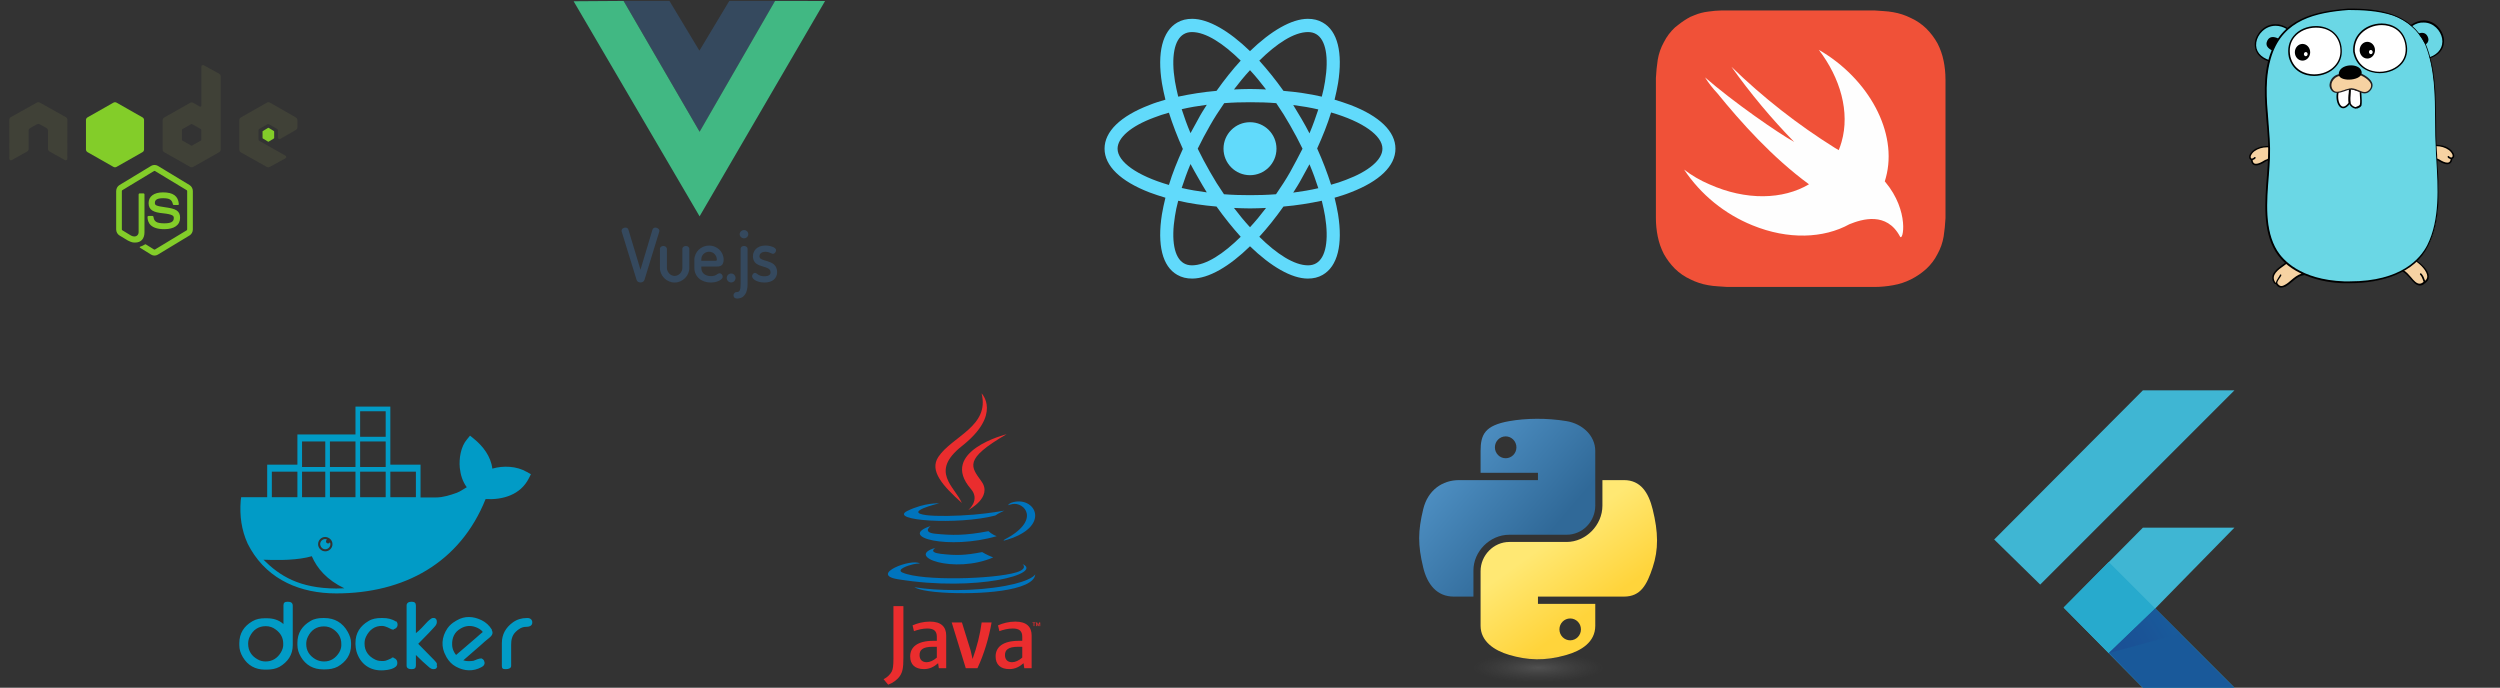 <svg width="1076" height="296" viewBox="0 0 1076 296" fill="none" xmlns="http://www.w3.org/2000/svg">
<rect x="0" y="0" width="1076" height="296" fill="#333333" stroke="none"/>
<path d="M66.498 110C66 110 65.505 109.863 65.069 109.597L60.516 106.773C59.835 106.375 60.167 106.233 60.392 106.152C61.299 105.821 61.483 105.743 62.45 105.171C62.551 105.111 62.684 105.133 62.789 105.198L66.285 107.375C66.35 107.411 66.423 107.43 66.497 107.43C66.57 107.43 66.643 107.411 66.708 107.375L80.345 99.126C80.41 99.086 80.463 99.029 80.499 98.961C80.536 98.893 80.555 98.817 80.555 98.738V82.244C80.555 82.165 80.536 82.087 80.499 82.018C80.462 81.949 80.408 81.891 80.344 81.85L66.711 73.608C66.647 73.571 66.575 73.551 66.501 73.551C66.427 73.551 66.355 73.571 66.29 73.608L52.66 81.851C52.595 81.892 52.541 81.95 52.504 82.019C52.466 82.087 52.446 82.165 52.445 82.244V98.738C52.445 98.897 52.529 99.046 52.66 99.12L56.395 101.384C58.423 102.444 59.665 101.195 59.665 99.938V83.65C59.665 83.422 59.842 83.24 60.06 83.24H61.79C62.005 83.24 62.184 83.422 62.184 83.65V99.938C62.184 102.772 60.711 104.398 58.146 104.398C57.357 104.398 56.737 104.398 55.005 103.505L51.43 101.348C50.995 101.082 50.634 100.701 50.383 100.244C50.132 99.786 50 99.268 50 98.74V82.246C50 81.174 50.545 80.175 51.43 79.642L65.067 71.382C65.506 71.131 65.999 71 66.499 71C66.999 71 67.492 71.131 67.931 71.382L81.569 79.642C82.452 80.177 83 81.176 83 82.246V98.74C82.999 99.268 82.867 99.786 82.615 100.244C82.364 100.701 82.004 101.082 81.569 101.348L67.931 109.598C67.496 109.863 67.001 110.002 66.498 110ZM70.713 98.636C64.742 98.636 63.493 95.764 63.493 93.356C63.494 93.247 63.535 93.142 63.609 93.064C63.684 92.987 63.784 92.944 63.888 92.944H65.651C65.746 92.943 65.837 92.978 65.909 93.043C65.981 93.106 66.028 93.195 66.043 93.293C66.308 95.175 67.103 96.124 70.713 96.124C73.584 96.124 74.808 95.443 74.808 93.844C74.808 92.922 74.46 92.24 69.997 91.781C66.265 91.393 63.957 90.531 63.957 87.399C63.957 84.516 66.277 82.795 70.163 82.795C74.533 82.795 76.694 84.385 76.967 87.796C76.972 87.853 76.965 87.911 76.947 87.965C76.929 88.02 76.901 88.07 76.864 88.112C76.827 88.153 76.782 88.186 76.733 88.209C76.683 88.231 76.63 88.243 76.576 88.244H74.804C74.715 88.244 74.628 88.212 74.558 88.153C74.489 88.095 74.44 88.013 74.421 87.922C73.995 85.941 72.964 85.309 70.162 85.309C67.026 85.309 66.662 86.456 66.662 87.311C66.662 88.35 67.091 88.653 71.326 89.24C75.517 89.821 77.509 90.642 77.509 93.731C77.51 96.851 75.033 98.636 70.713 98.636Z" fill="#83CD29"/>
<path d="M127.328 55.93C127.744 55.69 128 55.253 128 54.777V51.694C128 51.219 127.745 50.782 127.328 50.542L116.213 44.181C116.007 44.063 115.774 44.001 115.536 44C115.298 43.999 115.065 44.061 114.859 44.178L103.675 50.543C103.47 50.66 103.3 50.828 103.181 51.031C103.063 51.233 103 51.462 103 51.696V64.424C103 64.903 103.26 65.345 103.683 65.582L114.796 71.825C115.206 72.056 115.708 72.058 116.121 71.832L122.843 68.149C122.947 68.091 123.035 68.008 123.096 67.906C123.157 67.805 123.189 67.689 123.19 67.571C123.191 67.453 123.16 67.337 123.1 67.235C123.041 67.133 122.954 67.048 122.851 66.989L111.598 60.623C111.495 60.565 111.409 60.481 111.349 60.38C111.289 60.278 111.258 60.163 111.258 60.046V56.056C111.258 55.818 111.386 55.599 111.595 55.481L115.099 53.49C115.202 53.431 115.318 53.4 115.436 53.4C115.555 53.4 115.671 53.431 115.773 53.49L119.277 55.481C119.38 55.539 119.466 55.623 119.525 55.724C119.585 55.825 119.616 55.939 119.616 56.056V59.195C119.615 59.312 119.646 59.428 119.706 59.529C119.765 59.631 119.85 59.716 119.954 59.774C120.057 59.833 120.174 59.863 120.293 59.863C120.412 59.862 120.529 59.831 120.631 59.771L127.328 55.93Z" fill="#404137"/>
<path d="M115.365 55.037C115.406 55.013 115.453 55 115.5 55C115.547 55 115.594 55.013 115.635 55.037L117.866 56.396C117.949 56.447 118 56.541 118 56.642V59.358C118 59.46 117.949 59.553 117.866 59.604L115.635 60.962C115.594 60.987 115.547 61 115.5 61C115.453 61 115.406 60.987 115.365 60.962L113.135 59.604C113.094 59.58 113.06 59.544 113.036 59.501C113.012 59.457 113 59.408 113 59.358V56.642C113 56.541 113.051 56.447 113.135 56.396L115.365 55.037Z" fill="#83CD29"/>
<path d="M86.637 60.208C86.637 60.324 86.573 60.434 86.468 60.493L82.64 62.659C82.589 62.688 82.531 62.704 82.472 62.704C82.412 62.704 82.354 62.688 82.303 62.659L78.475 60.493C78.424 60.464 78.381 60.423 78.352 60.373C78.322 60.322 78.306 60.265 78.306 60.208V55.869C78.306 55.752 78.371 55.641 78.475 55.581L82.303 53.413C82.354 53.383 82.413 53.367 82.472 53.367C82.532 53.367 82.59 53.383 82.641 53.413L86.471 55.581C86.522 55.611 86.564 55.653 86.593 55.703C86.622 55.754 86.638 55.811 86.638 55.869V60.208H86.637ZM87.671 28.081C87.569 28.026 87.453 27.998 87.336 28C87.219 28.002 87.105 28.033 87.004 28.091C86.903 28.15 86.819 28.232 86.761 28.332C86.702 28.431 86.671 28.544 86.67 28.658V45.446C86.669 45.526 86.648 45.606 86.606 45.676C86.565 45.746 86.506 45.805 86.435 45.846C86.363 45.886 86.282 45.907 86.2 45.907C86.117 45.907 86.035 45.886 85.964 45.846L83.171 44.267C82.966 44.151 82.735 44.09 82.499 44.09C82.263 44.09 82.031 44.151 81.826 44.267L70.674 50.581C70.469 50.697 70.299 50.864 70.181 51.065C70.062 51.266 70 51.494 70 51.726V64.359C70 64.831 70.257 65.266 70.673 65.504L81.825 71.823C82.241 72.059 82.755 72.059 83.172 71.823L94.327 65.504C94.531 65.388 94.701 65.221 94.819 65.02C94.937 64.819 95 64.591 95 64.359V32.868C95 32.39 94.735 31.948 94.31 31.714L87.671 28.081Z" fill="#404137"/>
<path d="M48.825 44.178C49.029 44.061 49.262 44 49.498 44C49.734 44 49.967 44.061 50.171 44.178L61.327 50.511C61.743 50.748 62 51.186 62 51.66V64.336C62 64.809 61.743 65.247 61.327 65.485L50.172 71.823C49.968 71.939 49.735 72 49.499 72C49.262 72 49.03 71.939 48.825 71.823L37.673 65.485C37.469 65.368 37.299 65.2 37.181 64.999C37.063 64.797 37 64.569 37 64.336V51.658C37 51.186 37.257 50.748 37.673 50.511L48.825 44.178Z" fill="#83CD29"/>
<path d="M29 51.547C29 51.075 28.745 50.643 28.327 50.41L17.174 44.171C16.987 44.066 16.775 44.007 16.559 44H16.444C16.227 44.007 16.016 44.066 15.829 44.171L4.675 50.41C4.469 50.525 4.299 50.691 4.181 50.891C4.062 51.09 4 51.316 4 51.547L4.024 68.344C4.024 68.578 4.15 68.796 4.36 68.909C4.461 68.969 4.577 69 4.695 69C4.813 69 4.929 68.969 5.03 68.909L11.656 65.22C12.075 64.978 12.331 64.552 12.331 64.084V56.237C12.331 55.768 12.586 55.337 13.003 55.102L15.826 53.523C16.03 53.406 16.263 53.345 16.499 53.346C16.73 53.346 16.966 53.403 17.171 53.523L19.992 55.102C20.409 55.337 20.666 55.768 20.666 56.237V64.084C20.666 64.552 20.925 64.98 21.341 65.22L27.968 68.909C28.07 68.966 28.186 68.996 28.303 68.995C28.421 68.995 28.536 68.965 28.638 68.908C28.74 68.85 28.825 68.768 28.884 68.669C28.943 68.57 28.974 68.458 28.975 68.344L29 51.547Z" fill="#404137"/>
<path d="M269.191 97.953C268.816 97.953 268.449 98.062 268.136 98.269C267.817 98.48 267.525 98.844 267.525 99.31C267.525 99.372 267.489 99.51 267.609 99.75L267.578 99.674L273.988 120.471C274.103 120.861 274.378 121.159 274.688 121.331C274.998 121.503 275.336 121.566 275.666 121.566C276.366 121.566 277.136 121.232 277.371 120.478V120.476L283.775 99.601V99.525C283.775 99.631 283.806 99.57 283.806 99.342C283.806 98.867 283.503 98.518 283.179 98.299C282.855 98.076 282.471 97.956 282.078 97.953C281.588 97.953 281.026 98.25 280.838 98.816L280.834 98.822L275.664 116.076L270.474 98.853C270.397 98.545 270.19 98.288 269.949 98.144C269.708 98 269.445 97.953 269.191 97.953ZM320.246 99.025C319.226 99.025 318.366 99.807 318.366 100.785C318.366 101.763 319.212 102.572 320.246 102.572C321.26 102.572 322.066 101.748 322.066 100.785C322.066 99.822 321.246 99.025 320.246 99.025ZM305.217 105.683C301.729 105.683 298.856 108.475 298.856 111.83V115.268C298.856 117.147 299.604 118.758 300.876 119.869C302.146 120.981 303.92 121.596 305.953 121.596C307.455 121.596 308.68 121.259 309.555 120.803C309.993 120.574 310.345 120.318 310.604 120.039C310.864 119.759 311.054 119.454 311.054 119.072C311.054 118.722 310.92 118.418 310.701 118.145C310.483 117.872 310.139 117.621 309.695 117.621C309.375 117.621 309.129 117.756 308.916 117.887C308.703 118.017 308.503 118.162 308.262 118.301C307.78 118.578 307.142 118.848 306.014 118.848C304.758 118.848 303.712 118.49 302.99 117.888C302.27 117.288 301.85 116.453 301.85 115.359V114.723H308.285C308.972 114.723 309.735 114.723 310.395 114.303C311.055 113.881 311.455 113.043 311.455 111.77C311.455 108.24 308.511 105.684 305.217 105.684V105.683ZM329.403 105.683C327.549 105.683 326.185 106.283 325.309 107.185C324.433 108.087 324.055 109.261 324.055 110.357C324.055 111.755 324.62 112.757 325.428 113.398C326.237 114.041 327.243 114.364 328.2 114.652C329.157 114.941 330.073 115.197 330.688 115.576C331.303 115.956 331.633 116.365 331.633 117.23C331.633 117.695 331.493 118.065 331.116 118.367C330.738 118.67 330.066 118.908 328.973 118.908C327.68 118.908 326.957 118.589 326.43 118.264C326.167 118.101 325.955 117.932 325.737 117.781C325.519 117.63 325.271 117.467 324.924 117.467C324.507 117.467 324.199 117.724 324.012 117.99C323.823 118.251 323.719 118.565 323.717 118.887C323.717 119.292 323.915 119.648 324.194 119.957C324.474 120.266 324.851 120.541 325.315 120.781C326.242 121.261 327.519 121.596 329.035 121.596C330.682 121.596 332.036 121.194 332.995 120.414C333.953 119.634 334.475 118.475 334.475 117.139C334.475 115.629 333.926 114.544 333.118 113.826C332.309 113.109 331.288 112.739 330.317 112.441C329.346 112.144 328.411 111.912 327.786 111.586C327.16 111.26 326.866 110.959 326.866 110.266C326.866 109.891 327.016 109.419 327.397 109.046C327.778 108.675 328.4 108.373 329.434 108.373C330.26 108.373 330.874 108.563 331.366 108.763C331.612 108.864 331.826 108.969 332.028 109.057C332.231 109.144 332.418 109.23 332.686 109.23C333.171 109.23 333.504 108.91 333.702 108.613C333.9 108.316 334.014 108.023 334.014 107.687C334.014 107.267 333.753 106.969 333.464 106.747C333.175 106.525 332.811 106.345 332.391 106.191C331.551 105.883 330.479 105.684 329.403 105.684V105.683ZM285.546 105.869C284.735 105.869 284.034 106.378 284.034 107.135V115.328C284.034 118.652 286.86 121.596 290.364 121.596C293.81 121.596 296.694 118.686 296.694 115.328V107.105C296.694 106.727 296.486 106.398 296.212 106.189C295.938 105.981 295.59 105.869 295.212 105.869C294.834 105.869 294.484 105.979 294.204 106.184C293.924 106.388 293.7 106.714 293.7 107.105V115.328C293.7 117.07 292.182 118.756 290.364 118.756C288.517 118.756 287.029 117.04 287.029 115.328V107.135C287.029 106.742 286.814 106.44 286.549 106.225C286.284 106.01 285.934 105.869 285.546 105.869ZM320.247 105.869C319.867 105.869 319.517 105.967 319.237 106.178C318.957 106.388 318.767 106.736 318.767 107.105V122.201C318.767 123.334 318.687 124.284 318.438 124.86C318.19 125.435 317.896 125.69 317.058 125.69C316.317 125.69 315.698 126.337 315.698 127.112C315.698 127.433 315.802 127.787 316.065 128.062C316.328 128.337 316.737 128.5 317.21 128.5C318.804 128.5 320.024 127.793 320.75 126.645C321.478 125.496 321.76 123.96 321.76 122.201V107.105C321.76 106.712 321.536 106.37 321.25 106.168C320.955 105.967 320.604 105.862 320.247 105.869ZM305.186 108.342C307.177 108.342 308.522 110.009 308.522 111.707C308.522 111.892 308.502 112.013 308.482 112.068C308.464 112.123 308.466 112.116 308.438 112.135C308.383 112.171 308.075 112.25 307.487 112.25H301.85V111.584C301.85 109.807 303.335 108.342 305.186 108.342ZM314.698 117.712C313.61 117.712 312.786 118.612 312.786 119.654C312.786 120.654 313.598 121.566 314.698 121.566C315.74 121.566 316.578 120.682 316.578 119.654C316.578 118.587 315.726 117.713 314.698 117.713V117.712Z" fill="#35495E"/>
<path d="M268.404 0.394L288.133 0.4L301.029 21.807L313.88 0.403L333.592 0.398L301.128 56.71L268.404 0.394Z" fill="#35495E"/>
<path d="M246.887 0.544L268.387 0.398L301.109 56.713L333.575 0.401L355.112 0.424L301.105 93.108L246.887 0.544Z" fill="#41B883"/>
<path d="M538 75.4C544.296 75.4 549.4 70.296 549.4 64C549.4 57.704 544.296 52.6 538 52.6C531.704 52.6 526.6 57.704 526.6 64C526.6 70.296 531.704 75.4 538 75.4Z" fill="#61DAFB"/>
<path d="M581.3 45.2C579.1 44.4 576.8 43.6 574.4 42.9C575 40.5 575.5 38.1 575.9 35.8C578 22.6 575.7 13.3 569.3 9.7C567.4 8.6 565.3 8.1 562.9 8.1C555.9 8.1 547 13.3 538 22C529 13.3 520.1 8.1 513.1 8.1C510.7 8.1 508.6 8.6 506.7 9.7C500.3 13.4 498 22.7 500.1 35.8C500.5 38.1 501 40.5 501.6 42.9C499.2 43.6 496.9 44.3 494.7 45.2C482.2 50 475.4 56.6 475.4 64C475.4 71.4 482.3 78 494.7 82.8C496.9 83.6 499.2 84.4 501.6 85.1C501 87.5 500.5 89.9 500.1 92.2C498 105.4 500.3 114.7 506.7 118.3C508.6 119.4 510.7 119.9 513.1 119.9C520.2 119.9 529.1 114.7 538 106C547 114.7 555.9 119.9 562.9 119.9C565.3 119.9 567.4 119.4 569.3 118.3C575.7 114.6 578 105.3 575.9 92.2C575.5 89.9 575 87.5 574.4 85.1C576.8 84.4 579.1 83.7 581.3 82.8C593.8 78 600.6 71.4 600.6 64C600.6 56.6 593.8 50 581.3 45.2ZM566.5 14.7C570.6 17.1 572 24.5 570.3 35C570 37.1 569.5 39.3 568.9 41.6C563.7 40.4 558.2 39.6 552.4 39.1C549 34.3 545.5 30 542 26.1C549.4 18.8 556.9 13.8 563 13.8C564.3 13.8 565.5 14.1 566.5 14.7ZM555.3 74C553.5 77.2 551.4 80.4 549.2 83.6C545.5 83.9 541.8 84 538 84C534.1 84 530.4 83.9 526.8 83.6C524.6 80.4 522.6 77.2 520.8 74C518.9 70.7 517.1 67.3 515.5 64C517.1 60.7 518.9 57.3 520.8 54C522.6 50.8 524.7 47.6 526.9 44.4C530.6 44.1 534.3 44 538.1 44C542 44 545.7 44.1 549.3 44.4C551.5 47.6 553.5 50.8 555.3 54C557.2 57.3 559 60.7 560.6 64C558.9 67.3 557.2 70.6 555.3 74ZM563.6 70.7C565.1 74.2 566.3 77.6 567.4 81C564 81.8 560.4 82.4 556.6 82.9C557.8 81 559.1 79 560.2 76.9C561.4 74.8 562.5 72.7 563.6 70.7ZM538 97.8C535.6 95.2 533.3 92.4 531.1 89.5C533.4 89.6 535.7 89.7 538 89.7C540.3 89.7 542.6 89.6 544.9 89.5C542.7 92.4 540.4 95.2 538 97.8ZM519.4 82.8C515.6 82.3 512 81.7 508.6 80.9C509.7 77.6 510.9 74.1 512.4 70.6C513.5 72.6 514.6 74.7 515.8 76.7C517 78.9 518.2 80.8 519.4 82.8ZM512.4 57.3C510.9 53.8 509.7 50.4 508.6 47C512 46.2 515.6 45.6 519.4 45.1C518.2 47 516.9 49 515.8 51.1C514.6 53.2 513.5 55.3 512.4 57.3ZM538 30.2C540.4 32.8 542.7 35.6 544.9 38.5C542.6 38.4 540.3 38.3 538 38.3C535.7 38.3 533.4 38.4 531.1 38.5C533.3 35.6 535.6 32.8 538 30.2ZM560.2 51.2L556.6 45.2C560.4 45.7 564 46.3 567.4 47.1C566.3 50.4 565.1 53.9 563.6 57.4C562.5 55.3 561.4 53.2 560.2 51.2ZM505.7 35C504 24.5 505.4 17.1 509.5 14.7C510.5 14.1 511.7 13.8 513 13.8C519 13.8 526.5 18.7 534 26.1C530.5 29.9 527 34.3 523.6 39.1C517.8 39.6 512.3 40.5 507.1 41.6C506.5 39.3 506.1 37.1 505.7 35ZM481 64C481 59.3 486.7 54.3 496.7 50.6C498.7 49.8 500.9 49.1 503.1 48.5C504.7 53.5 506.7 58.8 509.1 64.1C506.7 69.4 504.6 74.6 503.1 79.6C489.3 75.6 481 69.6 481 64ZM509.5 113.3C505.4 110.9 504 103.5 505.7 93C506 90.9 506.5 88.7 507.1 86.4C512.3 87.6 517.8 88.4 523.6 88.9C527 93.7 530.5 98 534 101.9C526.6 109.2 519.1 114.2 513 114.2C511.7 114.2 510.5 113.9 509.5 113.3ZM570.3 93C572 103.5 570.6 110.9 566.5 113.3C565.5 113.9 564.3 114.2 563 114.2C557 114.2 549.5 109.3 542 101.9C545.5 98.1 549 93.7 552.4 88.9C558.2 88.4 563.7 87.5 568.9 86.4C569.5 88.7 569.9 90.9 570.3 93ZM579.3 77.4C577.3 78.2 575.1 78.9 572.9 79.5C571.3 74.5 569.3 69.2 566.9 63.9C569.3 58.6 571.4 53.4 572.9 48.4C586.7 52.4 595 58.4 595 64C595 68.7 589.2 73.7 579.3 77.4Z" fill="#61DAFB"/>
<path d="M837.33 34.06C837.329 31.43 837.065 28.807 836.54 26.23C836.015 23.592 835.123 21.04 833.89 18.65C832.601 16.335 831 14.208 829.13 12.33C827.202 10.443 824.962 8.904 822.51 7.78C820.09 6.56 817.502 5.707 814.83 5.25C812.18 4.74 809.27 4.74 806.62 4.49H741.25C739.211 4.523 737.176 4.694 735.16 5C733.159 5.236 731.201 5.747 729.34 6.52C728.81 6.77 728.02 7.03 727.49 7.28C725.73 8.224 724.057 9.321 722.49 10.56C721.96 11.07 721.43 11.32 720.9 11.82C718.951 13.628 717.339 15.768 716.14 18.14C714.831 20.497 713.934 23.061 713.49 25.72C713.096 28.315 712.832 30.928 712.7 33.55V93.94C712.701 96.57 712.966 99.193 713.49 101.77C714.015 104.408 714.907 106.96 716.14 109.35C717.429 111.665 719.031 113.792 720.9 115.67C722.828 117.557 725.068 119.096 727.52 120.22C729.94 121.44 732.529 122.293 735.2 122.75C737.85 123.26 740.76 123.26 743.41 123.51H806.63C809.384 123.508 812.132 123.254 814.84 122.75C817.512 122.293 820.1 121.44 822.52 120.22C824.92 119.006 827.147 117.475 829.14 115.67C831.089 113.862 832.701 111.722 833.9 109.35C835.21 106.993 836.106 104.429 836.55 101.77C836.944 99.175 837.208 96.562 837.34 93.94V34.06H837.33Z" fill="#F05138"/>
<path d="M796 96.5C784.89 102.63 769.62 103.26 754.25 96.97C742.266 92.108 732.02 83.757 724.84 73C728.177 75.554 731.822 77.678 735.69 79.32C751.56 86.42 767.42 85.93 778.59 79.32C762.69 67.66 749.19 52.5 739.13 40.12C737.145 38.028 735.373 35.743 733.84 33.3C746 43.91 765.34 57.3 772.22 61.09C762.397 51.025 753.369 40.212 745.22 28.75C758.767 41.915 773.674 53.604 789.69 63.62C790.4 64 790.95 64.32 791.39 64.62C791.859 63.474 792.263 62.302 792.6 61.11C796.31 48.22 792.07 33.57 782.81 21.44C804.25 33.81 817 57.05 811.66 76.51C811.52 77.04 811.37 77.51 811.21 78.06L811.4 78.28C821.99 90.91 819.08 104.28 817.75 101.78C812 91 801.37 94.33 796 96.5Z" fill="#FEFEFE"/>
<path fill-rule="evenodd" clip-rule="evenodd" d="M969.1 68.7C969.3 72.2 972.8 70.6 974.4 69.5C975.9 68.4 976.4 69.3 976.5 67.2C976.6 65.8 976.7 64.5 976.7 63.1C974.4 62.9 971.9 63.4 970 64.8C969.1 65.5 967.2 67.8 969.1 68.7Z" fill="#F6D2A2"/>
<path d="M971 71.2C970.3 71.2 969 70.9 968.8 68.9C968.2 68.5 968 68 968 67.7C967.9 66.5 969.2 65.1 969.9 64.6C971.5 63.4 973.6 62.8 975.8 62.8H977.1V63.1C977.2 64.2 977.1 65.3 977 66.3C977 66.6 977 66.9 976.9 67.2C976.8 68.7 976.5 68.9 975.8 69.2C975.5 69.3 975.2 69.4 974.7 69.8C974.2 70.1 972.5 71.2 971 71.2ZM975.8 63.4C973.7 63.4 971.8 64 970.3 65.1C969.6 65.6 968.6 66.8 968.7 67.6C968.7 67.9 968.9 68.2 969.3 68.4L969.5 68.5V68.7C969.6 70.3 970.4 70.5 971 70.5C972 70.5 973.4 69.8 974.3 69.2C974.9 68.8 975.3 68.7 975.6 68.6C976.1 68.4 976.2 68.4 976.3 67.2C976.3 66.9 976.3 66.6 976.4 66.3C976.5 65.4 976.5 64.4 976.5 63.5C976.2 63.4 976 63.4 975.8 63.4Z" fill="black"/>
<path fill-rule="evenodd" clip-rule="evenodd" d="M969.1 68.7C969.6 68.5 970.2 68.4 970.5 67.9L969.1 68.7Z" fill="#C6B198"/>
<path d="M969.1 69C969 69 968.8 68.9 968.8 68.8C968.7 68.6 968.8 68.4 969 68.4C969.1 68.4 969.2 68.3 969.2 68.3C969.6 68.1 970 68 970.2 67.7C970.3 67.6 970.5 67.5 970.7 67.6C970.8 67.7 970.9 67.9 970.8 68.1C970.4 68.6 969.9 68.8 969.5 68.9L969.3 69H969.1Z" fill="black"/>
<path fill-rule="evenodd" clip-rule="evenodd" d="M977.3 26.4C963.7 22.6 973.8 5.3 984.7 12.4L977.3 26.4Z" fill="#6AD7E5"/>
<path d="M977.5 26.8L977.2 26.7C970.2 24.7 970.3 19.7 970.5 18.2C971 14.4 974.6 10.4 979.4 10.4C981.3 10.4 983.1 11 984.9 12.2L985.2 12.4L977.5 26.8ZM979.4 11.1C974.9 11.1 971.6 14.8 971.1 18.3C970.6 21.9 972.8 24.7 977.1 26L984.2 12.5C982.7 11.6 981.1 11.1 979.4 11.1Z" fill="black"/>
<path fill-rule="evenodd" clip-rule="evenodd" d="M1037.6 11.1C1048.3 3.6 1058.1 20.6 1045.6 24.9L1037.6 11.1Z" fill="#6AD7E5"/>
<path d="M1045.5 25.3L1037.2 11L1037.5 10.8C1039.4 9.5 1041.3 8.8 1043.2 8.8C1047.8 8.8 1051.1 12.6 1051.8 16.3C1052.1 17.8 1052.4 22.9 1045.8 25.1L1045.5 25.3ZM1038.1 11.3L1045.8 24.6C1049.7 23.2 1051.7 20.2 1051.1 16.6C1050.5 13.2 1047.4 9.7 1043.2 9.7C1041.5 9.6 1039.8 10.1 1038.1 11.3Z" fill="black"/>
<path fill-rule="evenodd" clip-rule="evenodd" d="M1040 112.3C1042.7 114 1047.7 119.1 1043.6 121.6C1039.7 125.2 1037.5 117.6 1034 116.6C1035.5 114.6 1037.4 112.7 1040 112.3Z" fill="#F6D2A2"/>
<path d="M1041.5 122.9C1039.9 122.9 1038.5 121.3 1037.3 119.8C1036.2 118.6 1035.1 117.3 1033.9 116.9L1033.4 116.8L1033.7 116.4C1034.9 114.7 1036.9 112.5 1039.9 112H1040L1040.1 112.1C1041.8 113.2 1045.5 116.3 1045.4 119.2C1045.4 120.3 1044.8 121.2 1043.7 121.9C1043 122.6 1042.3 122.9 1041.5 122.9ZM1034.5 116.4C1035.7 116.9 1036.7 118.2 1037.7 119.3C1038.9 120.8 1040.1 122.1 1041.4 122.1C1042 122.1 1042.6 121.8 1043.2 121.2H1043.3C1044.2 120.6 1044.7 119.9 1044.7 119C1044.7 116.7 1041.8 113.8 1039.8 112.5C1038 113 1036.2 114.2 1034.5 116.4ZM1043.6 121.9C1043.5 121.9 1043.4 121.8 1043.3 121.7C1043.1 121.3 1042.9 120.8 1042.8 120.4C1042.5 119.6 1042.2 118.8 1041.6 118.2C1041.5 118.1 1041.5 117.9 1041.6 117.7C1041.7 117.6 1041.9 117.6 1042.1 117.7C1042.8 118.4 1043.2 119.3 1043.5 120.2L1044 121.4C1044.1 121.6 1044 121.8 1043.9 121.9H1043.6Z" fill="black"/>
<path fill-rule="evenodd" clip-rule="evenodd" d="M991.2 118.1C988 118.6 986.2 121.5 983.5 123C981 124.5 980 122.5 979.8 122.1C979.4 121.9 979.4 122.3 978.8 121.7C976.5 118 981.2 115.3 983.7 113.5C987.2 112.7 989.4 115.7 991.2 118.1Z" fill="#F6D2A2"/>
<path d="M981.8 123.8C980.5 123.8 979.8 122.7 979.6 122.3H979.5C979.2 122.3 979 122.2 978.6 121.8V121.7C976.4 118.2 980.2 115.5 982.7 113.7L983.6 113.1H983.8C984.2 113 984.5 113 984.9 113C987.9 113 989.8 115.6 991.4 117.7L991.9 118.4L991.3 118.5C989.4 118.8 988 120 986.6 121.2C985.7 122 984.8 122.7 983.8 123.3C983 123.6 982.4 123.8 981.8 123.8ZM979.6 121.7C979.7 121.7 979.8 121.7 980 121.8H980.1L980.2 121.9C980.4 122.2 980.9 123.1 981.9 123.1C982.4 123.1 982.9 122.9 983.4 122.6C984.4 122.1 985.3 121.3 986.1 120.6C987.4 119.5 988.8 118.3 990.6 117.8C989.1 115.8 987.3 113.6 984.8 113.6C984.5 113.6 984.2 113.6 983.9 113.7L983.1 114.3C980.5 116.1 977.3 118.4 979.2 121.4C979.3 121.6 979.4 121.7 979.6 121.7ZM979.8 122.4C979.6 122.4 979.4 122.2 979.5 122C979.6 121 980.1 120.3 980.6 119.5C980.9 119.1 981.1 118.7 981.3 118.3C981.4 118.1 981.6 118.1 981.7 118.1C981.9 118.2 981.9 118.4 981.9 118.5C981.7 119 981.4 119.4 981.1 119.8C980.6 120.5 980.2 121.1 980.1 121.9C980.1 122.3 980 122.4 979.8 122.4Z" fill="black"/>
<path fill-rule="evenodd" clip-rule="evenodd" d="M977.9 21.7C976.1 20.8 974.8 19.5 975.9 17.4C976.9 15.5 978.8 15.7 980.6 16.6L977.9 21.7ZM1042.8 19.9C1044.6 19 1045.9 17.7 1044.8 15.6C1043.8 13.7 1041.9 13.9 1040.1 14.8L1042.8 19.9Z" fill="black"/>
<path fill-rule="evenodd" clip-rule="evenodd" d="M1055.1 68.2C1054.9 71.7 1051.4 70.1 1049.8 69C1048.3 67.9 1047.8 68.8 1047.7 66.7C1047.6 65.3 1047.5 64 1047.5 62.6C1049.8 62.4 1052.3 62.9 1054.2 64.3C1055.2 65.1 1057 67.3 1055.1 68.2Z" fill="#F6D2A2"/>
<path d="M1053.3 70.7C1051.8 70.7 1050.1 69.6 1049.6 69.3C1049.1 69 1048.8 68.8 1048.5 68.7C1047.7 68.4 1047.5 68.2 1047.4 66.7C1047.4 66.4 1047.4 66.1 1047.3 65.8C1047.2 64.8 1047.1 63.7 1047.2 62.6V62.3H1048.5C1050.7 62.3 1052.8 62.9 1054.4 64.1C1055.1 64.6 1056.4 66 1056.3 67.2C1056.3 67.6 1056.1 68.1 1055.5 68.4C1055.3 70.4 1054 70.7 1053.3 70.7ZM1047.8 63C1047.8 63.9 1047.8 64.9 1047.9 65.8C1047.9 66.1 1047.9 66.4 1048 66.7C1048.1 67.9 1048.2 67.9 1048.7 68.1C1049 68.2 1049.4 68.4 1050 68.7C1050.9 69.3 1052.3 70 1053.3 70C1053.9 70 1054.7 69.8 1054.8 68.2V68L1055 67.9C1055.4 67.7 1055.6 67.5 1055.6 67.1C1055.7 66.3 1054.7 65.1 1054 64.6C1052.5 63.5 1050.5 62.9 1048.5 62.9C1048.3 63 1048.1 63 1047.8 63Z" fill="black"/>
<path fill-rule="evenodd" clip-rule="evenodd" d="M1055.1 68.2C1054.6 68 1054 67.9 1053.7 67.4L1055.1 68.2Z" fill="#C6B198"/>
<path d="M1055.1 68.6H1055L1054.8 68.5C1054.3 68.3 1053.8 68.2 1053.5 67.7C1053.4 67.6 1053.4 67.3 1053.6 67.2C1053.7 67.1 1054 67.1 1054.1 67.3C1054.3 67.6 1054.7 67.7 1055.1 67.9C1055.2 67.9 1055.3 68 1055.3 68C1055.5 68.1 1055.6 68.3 1055.5 68.4C1055.4 68.5 1055.2 68.6 1055.1 68.6Z" fill="black"/>
<path fill-rule="evenodd" clip-rule="evenodd" d="M1010.8 4C1024.4 4 1037.1 5.9 1043.8 19C1049.8 33.6 1047.6 49.4 1048.6 64.9C1049.4 78.2 1051.1 93.5 1045 105.8C1038.5 118.7 1022.3 122 1009 121.5C998.5 121.1 985.9 117.7 979.9 108.1C973 96.9 976.2 80.2 976.7 67.7C977.3 52.9 972.7 38 977.6 23.6C982.5 8.5 996.1 5.1 1010.8 4Z" fill="#6AD7E5"/>
<path d="M1011.3 121.9H1008.8C1004.7 121.8 998.5 121.1 992.4 118.6C986.5 116.2 982.2 112.8 979.4 108.3C973.8 99.2 974.8 86.7 975.7 75.6C975.9 72.8 976.1 70.2 976.2 67.7C976.4 62.5 976 57.1 975.5 52C974.7 42.6 973.9 32.9 977 23.5C979.4 16.5 983.7 11.5 990.2 8.3C995.3 5.8 1001.6 4.4 1010.6 3.7C1024 3.6 1037.3 5.5 1044 18.8C1048.4 29.5 1048.4 41 1048.5 52.1C1048.5 56.3 1048.5 60.6 1048.8 64.8C1048.9 66.1 1049 67.4 1049 68.7C1049.8 80.9 1050.7 94.7 1045.1 105.9C1042.3 111.6 1037.4 115.8 1030.7 118.5C1025.3 120.7 1018.5 121.9 1011.3 121.9ZM1010.8 4.3C996.7 5.4 982.9 8.5 977.8 23.7C974.7 33 975.5 42.6 976.3 51.9C976.7 57.1 977.2 62.4 977 67.7C976.9 70.2 976.7 72.8 976.5 75.6C975.6 86.6 974.6 99 980.1 107.9C982.4 111.6 989.8 120.4 1008.9 121.1H1011.4C1033.5 121.1 1041.7 111.3 1044.7 105.5C1050.2 94.5 1049.3 80.7 1048.6 68.6C1048.5 67.3 1048.4 66 1048.4 64.7C1048.2 60.5 1048.1 56.2 1048.1 52C1048 41 1048 29.5 1043.7 18.9C1040.7 13 1036.2 9 1030 6.7C1023.6 4.6 1016.4 4.3 1010.8 4.3Z" fill="black"/>
<path fill-rule="evenodd" clip-rule="evenodd" d="M1013.2 22.2C1015.6 36.4 1038.8 32.6 1035.5 18.3C1032.5 5.5 1012.4 9.1 1013.2 22.2Z" fill="white"/>
<path d="M1024.2 31.5C1019.7 31.5 1014 29.1 1012.8 22.3C1012.6 19.1 1013.6 16.2 1015.7 14C1018 11.5 1021.5 10.1 1025.1 10.1C1029.3 10.1 1034.3 12.3 1035.7 18.4C1036.5 21.8 1035.9 24.8 1034 27.2C1031.9 29.8 1028.2 31.5 1024.2 31.5ZM1013.5 22.2C1014 25 1015.3 27.2 1017.4 28.8C1019.2 30.2 1021.7 30.9 1024.2 30.9C1027.9 30.9 1031.5 29.3 1033.5 26.8C1035.3 24.6 1035.8 21.7 1035.1 18.5C1033.8 12.8 1029.1 10.8 1025.1 10.8C1021.7 10.8 1018.4 12.2 1016.2 14.5C1014.3 16.5 1013.3 19.2 1013.5 22.2Z" fill="black"/>
<path fill-rule="evenodd" clip-rule="evenodd" d="M985.5 24.5C988.7 36.8 1008.4 33.7 1007.7 21.3C1006.8 6.5 982.4 9.3 985.5 24.5Z" fill="white"/>
<path d="M996 32.7C991.7 32.7 986.7 30.6 985.1 24.6C984.4 21.1 985.1 17.9 987.1 15.5C989.3 12.8 992.9 11.2 996.8 11.2C1002 11.2 1007.5 14.3 1007.9 21.3C1008.1 24.2 1007.2 26.8 1005.2 28.9C1003.1 31.2 999.6 32.7 996 32.7ZM996.8 11.9C993.1 11.9 989.7 13.4 987.6 15.9C985.7 18.2 985.1 21.1 985.8 24.4C987.2 30 992 32 996 32C999.4 32 1002.7 30.7 1004.8 28.4C1006.6 26.5 1007.5 24 1007.3 21.3C1007.1 17 1004.2 11.9 996.8 11.9Z" fill="black"/>
<path fill-rule="evenodd" clip-rule="evenodd" d="M1016 39.2C1016 41 1016.4 43.1 1016.1 45.1C1015.6 46 1014.7 46.1 1013.9 46.4C1012.8 46.2 1011.9 45.5 1011.4 44.5C1011.1 42.3 1011.5 40.1 1011.6 37.9L1016 39.2Z" fill="white"/>
<path d="M1013.9 46.8C1012.6 46.6 1011.6 45.8 1011.1 44.7C1010.9 43.1 1011 41.6 1011.1 40.1C1011.2 39.4 1011.2 38.7 1011.2 38V37.6L1016.3 39.2V39.4C1016.3 40 1016.4 40.6 1016.4 41.3C1016.5 42.6 1016.6 44 1016.4 45.3V45.4C1016 46.2 1015.3 46.4 1014.6 46.7C1014.4 46.6 1014.2 46.7 1013.9 46.8ZM1011.7 44.4C1012.1 45.3 1012.9 45.9 1013.8 46.1C1014 46 1014.2 46 1014.3 45.9C1014.9 45.7 1015.4 45.5 1015.7 45C1015.9 43.8 1015.8 42.5 1015.7 41.2C1015.7 40.6 1015.6 40 1015.6 39.5L1011.8 38.3C1011.8 38.9 1011.7 39.5 1011.7 40C1011.6 41.6 1011.5 43 1011.7 44.4Z" fill="black"/>
<path fill-rule="evenodd" clip-rule="evenodd" d="M994.3 22.5C994.3 24.5 992.8 26.1 991 26.1C989.2 26.1 987.7 24.5 987.7 22.5C987.7 20.5 989.2 18.9 991 18.9C992.8 18.9 994.3 20.5 994.3 22.5Z" fill="black"/>
<path fill-rule="evenodd" clip-rule="evenodd" d="M993.2 23.3C993.2 23.8 992.8 24.2 992.4 24.2C992 24.2 991.6 23.8 991.6 23.3C991.6 22.8 992 22.4 992.4 22.4C992.9 22.4 993.2 22.8 993.2 23.3Z" fill="white"/>
<path fill-rule="evenodd" clip-rule="evenodd" d="M1022.2 21.6C1022.2 23.6 1020.7 25.2 1018.9 25.2C1017.1 25.2 1015.6 23.6 1015.6 21.6C1015.6 19.6 1017.1 18 1018.9 18C1020.7 18 1022.2 19.6 1022.2 21.6Z" fill="black"/>
<path fill-rule="evenodd" clip-rule="evenodd" d="M1021.2 22.4C1021.2 22.9 1020.9 23.3 1020.4 23.3C1020 23.3 1019.6 22.9 1019.6 22.4C1019.6 21.9 1019.9 21.5 1020.4 21.5C1020.8 21.5 1021.2 21.9 1021.2 22.4ZM1006.4 39C1004.9 42.5 1007.2 49.6 1011.2 44.4C1010.9 42.2 1011.3 40 1011.4 37.8L1006.4 39Z" fill="white"/>
<path d="M1008.5 46.6C1007.8 46.6 1007.1 46.2 1006.6 45.4C1005.5 43.8 1005.3 40.8 1006.1 38.9L1006.2 38.7L1011.7 37.3V37.7L1011.6 39.9C1011.5 41.4 1011.4 42.8 1011.6 44.3V44.4L1011.5 44.5C1010.5 45.9 1009.5 46.6 1008.5 46.6ZM1006.7 39.3C1006.1 41 1006.3 43.7 1007.2 45C1007.6 45.6 1008 45.9 1008.5 45.9C1009.2 45.9 1010 45.3 1010.8 44.3C1010.6 42.8 1010.7 41.3 1010.9 39.9L1011 38.2L1006.7 39.3Z" fill="black"/>
<path fill-rule="evenodd" clip-rule="evenodd" d="M1006.9 32.2C1004.2 32.4 1002 35.7 1003.4 38.2C1005.3 41.6 1009.4 37.9 1012 38.2C1015 38.3 1017.4 41.4 1019.8 38.8C1022.5 35.9 1018.6 33.1 1015.7 31.8L1006.9 32.2Z" fill="#F6D2A2"/>
<path d="M1017.7 40.2C1016.8 40.2 1015.9 39.8 1015 39.4C1014.1 39 1013.1 38.6 1012 38.6H1011.7C1010.9 38.6 1010 38.9 1009 39.3C1007.9 39.7 1006.8 40 1005.8 40C1004.6 40 1003.7 39.5 1003.1 38.4C1002.4 37.2 1002.5 35.8 1003.2 34.5C1004 33 1005.4 32.1 1006.9 31.9L1015.8 31.5H1015.9C1018.1 32.4 1020.6 34.1 1021.1 36.1C1021.3 37.1 1021 38.1 1020.2 39C1019.4 39.9 1018.6 40.2 1017.7 40.2ZM1012.1 38C1013.2 38 1014.3 38.5 1015.3 38.9C1016.2 39.3 1017 39.6 1017.8 39.6C1018.5 39.6 1019.1 39.3 1019.7 38.7C1020.4 38 1020.6 37.2 1020.5 36.4C1020.1 34.7 1017.7 33.1 1015.8 32.3L1007.1 32.7C1005.8 32.8 1004.6 33.7 1003.9 34.9C1003.3 36 1003.3 37.2 1003.8 38.2C1004.3 39.1 1004.9 39.5 1005.9 39.5C1006.8 39.5 1007.8 39.1 1008.8 38.8C1009.9 38.4 1010.8 38.1 1011.8 38.1C1011.8 37.9 1011.9 37.9 1012.1 38Z" fill="#231F20"/>
<path fill-rule="evenodd" clip-rule="evenodd" d="M1006.6 32.1C1006.4 27.4 1015.4 26.8 1016.4 30.7C1017.5 34.7 1007 35.6 1006.6 32.1Z" fill="black"/>
<path d="M188 286.4C188 286.1 188.1 285.8 188 285.5C187.8 285.2 187.7 285 187.5 284.8C187 284.2 186.5 283.7 185.9 283.1L180 277.1L184.6 272.4L187.1 269.7C187.5 269.3 188 268.5 188 267.9V267.5C188 266.6 187.6 266.1 186.7 265.9L186.9 266H186.2C185.6 266 183.9 267.6 183.5 268.1C182 269.6 181 271 179 272.5V260.6C179 259.5 178.4 259 177.3 259H177C175.9 259 175 259.5 175 260.6V286.5C175 287.6 175.9 288 177 288H177.3C178.4 288 179 287.5 179 286.5V281.9L182 284.8C182.9 285.7 183.8 286.3 184.6 287.1C185 287.5 185.8 288 186.4 288H186.7C187.7 288 188 287.5 188.2 286.7L188 286.8V286.4ZM227.1 266H226.7C224.5 266 222.5 266.6 220.7 267.9C217.7 270.1 216 273 216 276.8V286.6C216 287.7 216.4 288 217.5 288H217.8C218.9 288 220 287.6 220 286.6V277.4C220 275.4 220.4 273.5 221.9 272C223.1 270.8 224.6 269.8 226.3 269.8C227.6 269.8 229.1 269.5 229.1 267.9C229.1 266.7 228.2 266 227.1 266ZM211.7 271C210.6 269.2 209.1 267.8 207.2 266.9C203.7 265.2 200 265 196.6 267L196.1 267.3C194.7 268.1 193.5 269.1 192.6 270.4C190 274.2 189.7 278.5 192 282.5L192.2 282.9C193.2 284.6 194.5 286 196.2 286.9C199.8 288.9 203.7 289.1 207.3 287.1L207.6 286.9C208.6 286.3 208.8 285.3 208.3 284.3C208.1 283.9 207.7 283.6 207.3 283.4H207.1C206.4 283.3 204.5 284.1 203.8 284.4C202.4 284.6 200.8 284.7 199.4 284.2L207 277.6C208.1 276.6 209.3 275.5 210.5 274.6C211.5 273.8 212.5 272.7 211.7 271.3V271ZM204.8 274.6L196.3 281.9C196 281.6 195.8 281.2 195.6 280.9C195 279.9 194.6 278.7 194.6 277.5C194.5 274.5 195.6 272 198.3 270.5C200.3 269.3 202.5 269.1 204.7 269.9C205.8 270.3 207.1 271 207.8 272C206.8 272.9 205.7 273.7 204.8 274.6ZM124 259H123.7C122.6 259 122 259.4 122 260.5V268.6C120 266.8 117.6 266.1 114.8 266.1H114C112.1 266.1 110.3 266.4 108.6 267.4C105 269.5 103 272.6 103 276.8V277.6C103 279.5 103.5 281.1 104.5 282.8C106.6 286.4 109.9 288.2 114 288.2H114.8C116.7 288.2 118.7 287.9 120.3 287C123.9 284.9 126 281.8 126 277.7V260.7C126 259.4 125.1 259 124 259ZM120.9 280.8C119.4 283.3 117.2 284.7 114.3 284.7C113.1 284.7 111.9 284.4 110.9 283.8C108.3 282.4 106.8 280.1 106.8 277.1C106.8 276 107 275 107.5 274C108.9 271.1 111.2 269.5 114.4 269.5C116 269.5 117.4 270 118.6 270.9C120.7 272.4 121.9 274.4 121.9 277C122 278.4 121.6 279.6 120.9 280.8ZM139.6 266H139C137.1 266 135.2 266.3 133.6 267.3C130 269.4 128 272.5 128 276.7V277.5C128 279.4 128.5 281 129.5 282.7C131.6 286.3 134.9 288.1 139.1 288.1H139.9C141.8 288.1 143.7 287.8 145.4 286.9C149 284.8 151.1 281.7 151.1 277.6V276.8C151.1 275 150.5 273.5 149.7 272C147.5 268 144 266 139.6 266ZM146 280.8C144.5 283.2 142.4 284.7 139.5 284.7C138.2 284.7 136.9 284.4 135.7 283.7C133.2 282.2 131.8 280.1 131.8 277.2C131.8 276.1 132 275.1 132.5 274.1C133.9 271.2 136.2 269.6 139.4 269.6C140.9 269.6 142.2 270 143.4 270.8C145.6 272.3 146.9 274.4 146.9 277.1C147 278.3 146.7 279.6 146 280.8ZM170.5 267.4L170.4 267.5C168.7 266.4 166.8 266 164.8 266H164C162.1 266 160.2 266.3 158.6 267.3C155 269.4 153 272.5 153 276.6V277.4C153 278.4 153.2 279.3 153.4 280.3C155 285.8 159.3 288.9 165.1 288.5C166.7 288.4 171 287.9 171 285.5V285.1C171 284.2 170.3 283.4 169.5 283.2L169.4 283H168.7L168.5 283.3C167.6 283.7 166.1 284.5 165.1 284.5C163.9 284.5 162.6 284.5 161.5 283.9C158.6 282.5 156.9 280.2 156.9 277C156.9 275.9 157.1 274.9 157.6 273.9C159 271.1 161.3 269.3 164.5 269.4C165.1 269.4 166.2 269.7 166.8 270C167.3 270.2 168.6 271 169.2 271H169.4L169.5 270.8C170.4 270.6 171.1 269.9 171.1 269V268.6C171.1 268.2 170.9 267.9 170.7 267.6L170.5 267.4ZM107.8 236.2L107.9 236.4C115.8 249.8 129.6 255.4 144.7 255.4C173.9 255.4 198 242.3 209 214.8C216.4 215.2 224 213 227.6 205.9L228.5 204.1L226.7 203.1C222.4 200.6 216.7 200.3 211.9 201.7C211.3 196.5 207.9 192 203.9 188.8L202.3 187.5L201 189.1C198.3 192.2 197.5 197.4 197.9 201.4C198.2 204.3 199.1 207.3 200.9 209.7C199.5 210.5 198 211.6 196.6 212.1C193.8 213.1 190.7 214.1 187.7 214.1H181V200H168V175H153V187H128V200H115V214H103.8L103.6 215.5C103.1 221.9 103.9 228.1 106.6 234L107.8 236.2ZM168 203H179V214H168V203ZM155 177H166V188H155V177ZM155 190H166V201H155V190ZM155 203H166V214H155V203ZM142 190H153V201H142V190ZM142 203H153V214H142V203ZM143.1 234.2C143.1 235.9 141.7 237.3 140 237.3C138.3 237.3 136.9 235.9 136.9 234.2C136.9 232.5 138.3 231.1 140 231.1C141.7 231.2 143.1 232.5 143.1 234.2ZM130 190H140V201H130V190ZM130 203H140V214H130V203ZM117 203H128V214H117V203ZM119.4 241C121 241 122.6 241 124.1 240.9C128 240.7 131.4 240.2 134.2 239.4C136.5 244.7 140.7 249.6 148.2 253.2L144.7 253.3C128.9 253.2 120.4 247.9 113.4 240.9C115.5 241 117.5 241 119.4 241ZM140 236.4C141.2 236.4 142.2 235.4 142.2 234.2C142.2 233.9 142.1 233.6 142 233.4C141.8 233.7 141.6 233.9 141.2 233.9C140.7 233.9 140.3 233.5 140.3 233C140.3 232.7 140.5 232.4 140.7 232.2C140.6 232.1 140.3 232 140 232C138.8 232 137.8 233 137.8 234.2C137.9 235.4 138.8 236.4 140 236.4Z" fill="#019BC6"/>
<path d="M402.581 235.817C402.581 235.817 399.297 237.728 404.922 238.374C411.736 239.152 415.219 239.04 422.727 237.621C422.727 237.621 424.706 238.858 427.462 239.93C410.626 247.143 389.358 239.512 402.581 235.817ZM400.522 226.402C400.522 226.402 396.838 229.131 402.467 229.713C409.747 230.464 415.494 230.526 425.446 228.61C425.446 228.61 426.819 230.006 428.982 230.767C408.63 236.721 385.961 231.236 400.522 226.402Z" fill="#0074BD"/>
<path d="M417.865 210.431C422.016 215.209 416.777 219.505 416.777 219.505C416.777 219.505 427.31 214.068 422.473 207.257C417.954 200.908 414.491 197.755 433.244 186.879C433.245 186.879 403.806 194.229 417.865 210.431Z" fill="#EA2D2E"/>
<path d="M440.132 242.781C440.132 242.781 442.564 244.786 437.454 246.336C427.738 249.279 397.01 250.167 388.475 246.453C385.409 245.118 391.162 243.266 392.971 242.877C394.858 242.468 395.936 242.543 395.936 242.543C392.524 240.14 373.881 247.262 386.467 249.305C420.791 254.868 449.034 246.799 440.132 242.781ZM404.162 216.647C404.162 216.647 388.533 220.36 398.628 221.71C402.892 222.28 411.386 222.149 419.304 221.485C425.773 220.942 432.265 219.781 432.265 219.781C432.265 219.781 429.986 220.759 428.335 221.885C412.461 226.06 381.802 224.115 390.629 219.847C398.092 216.236 404.162 216.647 404.162 216.647ZM432.2 232.317C448.335 223.935 440.874 215.879 435.667 216.964C434.394 217.23 433.822 217.46 433.822 217.46C433.822 217.46 434.297 216.716 435.2 216.397C445.502 212.777 453.423 227.078 431.878 232.742C431.878 232.742 432.125 232.518 432.2 232.317Z" fill="#0074BD"/>
<path d="M422.474 169.313C422.474 169.313 431.409 178.252 413.998 191.995C400.036 203.022 410.814 209.308 413.992 216.493C405.842 209.139 399.864 202.665 403.874 196.641C409.763 187.799 426.078 183.51 422.474 169.313Z" fill="#EA2D2E"/>
<path d="M405.749 255.039C421.233 256.029 445.018 254.488 445.581 247.161C445.581 247.161 444.499 249.938 432.782 252.142C419.564 254.63 403.259 254.341 393.591 252.745C393.591 252.745 395.571 254.385 405.749 255.039Z" fill="#0074BD"/>
<path d="M444.866 268.181H444.394V267.917H445.664V268.181H445.194V269.498H444.865L444.866 268.181ZM447.401 268.247H447.395L446.927 269.498H446.711L446.246 268.247H446.241V269.498H445.929V267.917H446.386L446.817 269.036L447.249 267.917H447.703V269.498H447.401V268.247ZM403.211 283.037C401.751 284.303 400.207 285.015 398.82 285.015C396.846 285.015 395.775 283.829 395.775 281.93C395.775 279.875 396.921 278.37 401.513 278.37H403.21V283.037H403.211ZM407.242 287.585V273.508C407.242 269.909 405.189 267.535 400.245 267.535C397.359 267.535 394.829 268.249 392.772 269.157L393.364 271.65C394.984 271.055 397.079 270.503 399.135 270.503C401.985 270.503 403.21 271.65 403.21 274.024V275.803H401.786C394.865 275.803 391.742 278.488 391.742 282.526C391.742 286.005 393.8 287.982 397.675 287.982C400.165 287.982 402.026 286.954 403.763 285.449L404.079 287.586H407.242V287.585ZM420.694 287.585H415.667L409.616 267.896H414.007L417.763 279.995L418.598 283.63C420.494 278.372 421.838 273.034 422.51 267.897H426.781C425.638 274.378 423.578 281.495 420.694 287.585ZM439.982 283.037C438.517 284.303 436.972 285.015 435.59 285.015C433.614 285.015 432.544 283.829 432.544 281.93C432.544 279.875 433.693 278.37 438.28 278.37H439.981V283.037H439.982ZM444.015 287.585V273.508C444.015 269.909 441.956 267.535 437.016 267.535C434.127 267.535 431.598 268.249 429.541 269.157L430.134 271.65C431.754 271.055 433.852 270.503 435.908 270.503C438.754 270.503 439.982 271.65 439.982 274.024V275.803H438.558C431.635 275.803 428.513 278.488 428.513 282.526C428.513 286.005 430.569 287.982 434.443 287.982C436.934 287.982 438.792 286.954 440.534 285.449L440.852 287.586H444.015V287.585ZM387.322 290.931C386.175 292.61 384.317 293.939 382.285 294.688L380.296 292.343C381.843 291.549 383.168 290.268 383.785 289.074C384.317 288.011 384.538 286.644 384.538 283.373V260.891H388.822V283.064C388.822 287.439 388.474 289.208 387.322 290.931Z" fill="#EA2D2E"/>
<path d="M661.391 180.248C657.169 180.268 653.139 180.627 649.591 181.255C639.141 183.101 637.245 186.965 637.245 194.092V203.503H661.938V206.64H627.977C620.801 206.64 614.517 210.953 612.551 219.161C610.283 228.566 610.183 234.436 612.551 244.257C614.306 251.568 618.498 256.776 625.675 256.776H634.166V245.494C634.166 237.343 641.217 230.154 649.592 230.154H674.257C681.123 230.154 686.603 224.5 686.603 217.606V194.093C686.603 187.4 680.957 182.373 674.257 181.256C670.013 180.55 665.612 180.229 661.391 180.248ZM648.037 187.817C650.587 187.817 652.671 189.934 652.671 192.538C652.671 195.131 650.588 197.228 648.037 197.228C645.477 197.228 643.404 195.131 643.404 192.538C643.403 189.934 645.477 187.817 648.037 187.817Z" fill="url(#paint0_linear_371_556)"/>
<path d="M689.682 206.64V217.606C689.682 226.106 682.474 233.261 674.256 233.261H649.591C642.835 233.261 637.245 239.044 637.245 245.81V269.325C637.245 276.016 643.063 279.953 649.591 281.872C657.407 284.169 664.903 284.585 674.256 281.872C680.472 280.071 686.602 276.449 686.602 269.325V259.913H661.938V256.775H698.95C706.126 256.775 708.802 251.77 711.298 244.256C713.876 236.521 713.765 229.082 711.298 219.16C709.524 212.015 706.137 206.639 698.95 206.639H689.682V206.64ZM675.809 266.187C678.37 266.187 680.443 268.284 680.443 270.879C680.443 273.481 678.369 275.598 675.809 275.598C673.259 275.598 671.176 273.481 671.176 270.879C671.176 268.284 673.259 266.187 675.809 266.187Z" fill="url(#paint1_linear_371_556)"/>
<path opacity="0.444" d="M695.309 287.597C695.309 291.14 680.493 294.013 662.218 294.013C643.942 294.013 629.126 291.14 629.126 287.597C629.126 284.053 643.941 281.18 662.218 281.18C680.493 281.18 695.309 284.052 695.309 287.597Z" fill="url(#paint2_radial_371_556)"/>
<path d="M858.3 232.2L922.3 168H961.7L878.1 251.6L858.3 232.2ZM922.3 296H961.7L927.6 261.9L961.7 227.1H922.3L888.2 261.5L922.3 296Z" fill="#3FB6D3"/>
<path d="M927.6 261.9L907.6 241.9L888.2 261.5L907.6 281.1L927.6 261.9Z" fill="#27AACD"/>
<path d="M961.7 296L927.6 261.9L907.6 281.1L922.3 296H961.7Z" fill="#19599A"/>
<path d="M907.6 281.1L938.4 272.7L927.6 261.9L907.6 281.1Z" fill="url(#paint3_linear_371_556)"/>
<defs>
<linearGradient id="paint0_linear_371_556" x1="608.337" y1="183.191" x2="665.291" y2="231.76" gradientUnits="userSpaceOnUse">
<stop stop-color="#5A9FD4"/>
<stop offset="1" stop-color="#306998"/>
</linearGradient>
<linearGradient id="paint1_linear_371_556" x1="686.719" y1="261.952" x2="666.294" y2="233.31" gradientUnits="userSpaceOnUse">
<stop stop-color="#FFD43B"/>
<stop offset="1" stop-color="#FFE873"/>
</linearGradient>
<radialGradient id="paint2_radial_371_556" cx="0" cy="0" r="1" gradientUnits="userSpaceOnUse" gradientTransform="translate(662.084 287.413) rotate(-90) scale(6.418 28.214)">
<stop stop-color="#B8B8B8" stop-opacity="0.498"/>
<stop offset="1" stop-color="#7F7F7F" stop-opacity="0"/>
</radialGradient>
<linearGradient id="paint3_linear_371_556" x1="905.365" y1="284.36" x2="932.825" y2="267.399" gradientUnits="userSpaceOnUse">
<stop stop-color="#1B4E94"/>
<stop offset="0.63" stop-color="#1A5497"/>
<stop offset="1" stop-color="#195A9B"/>
</linearGradient>
</defs>
</svg>
